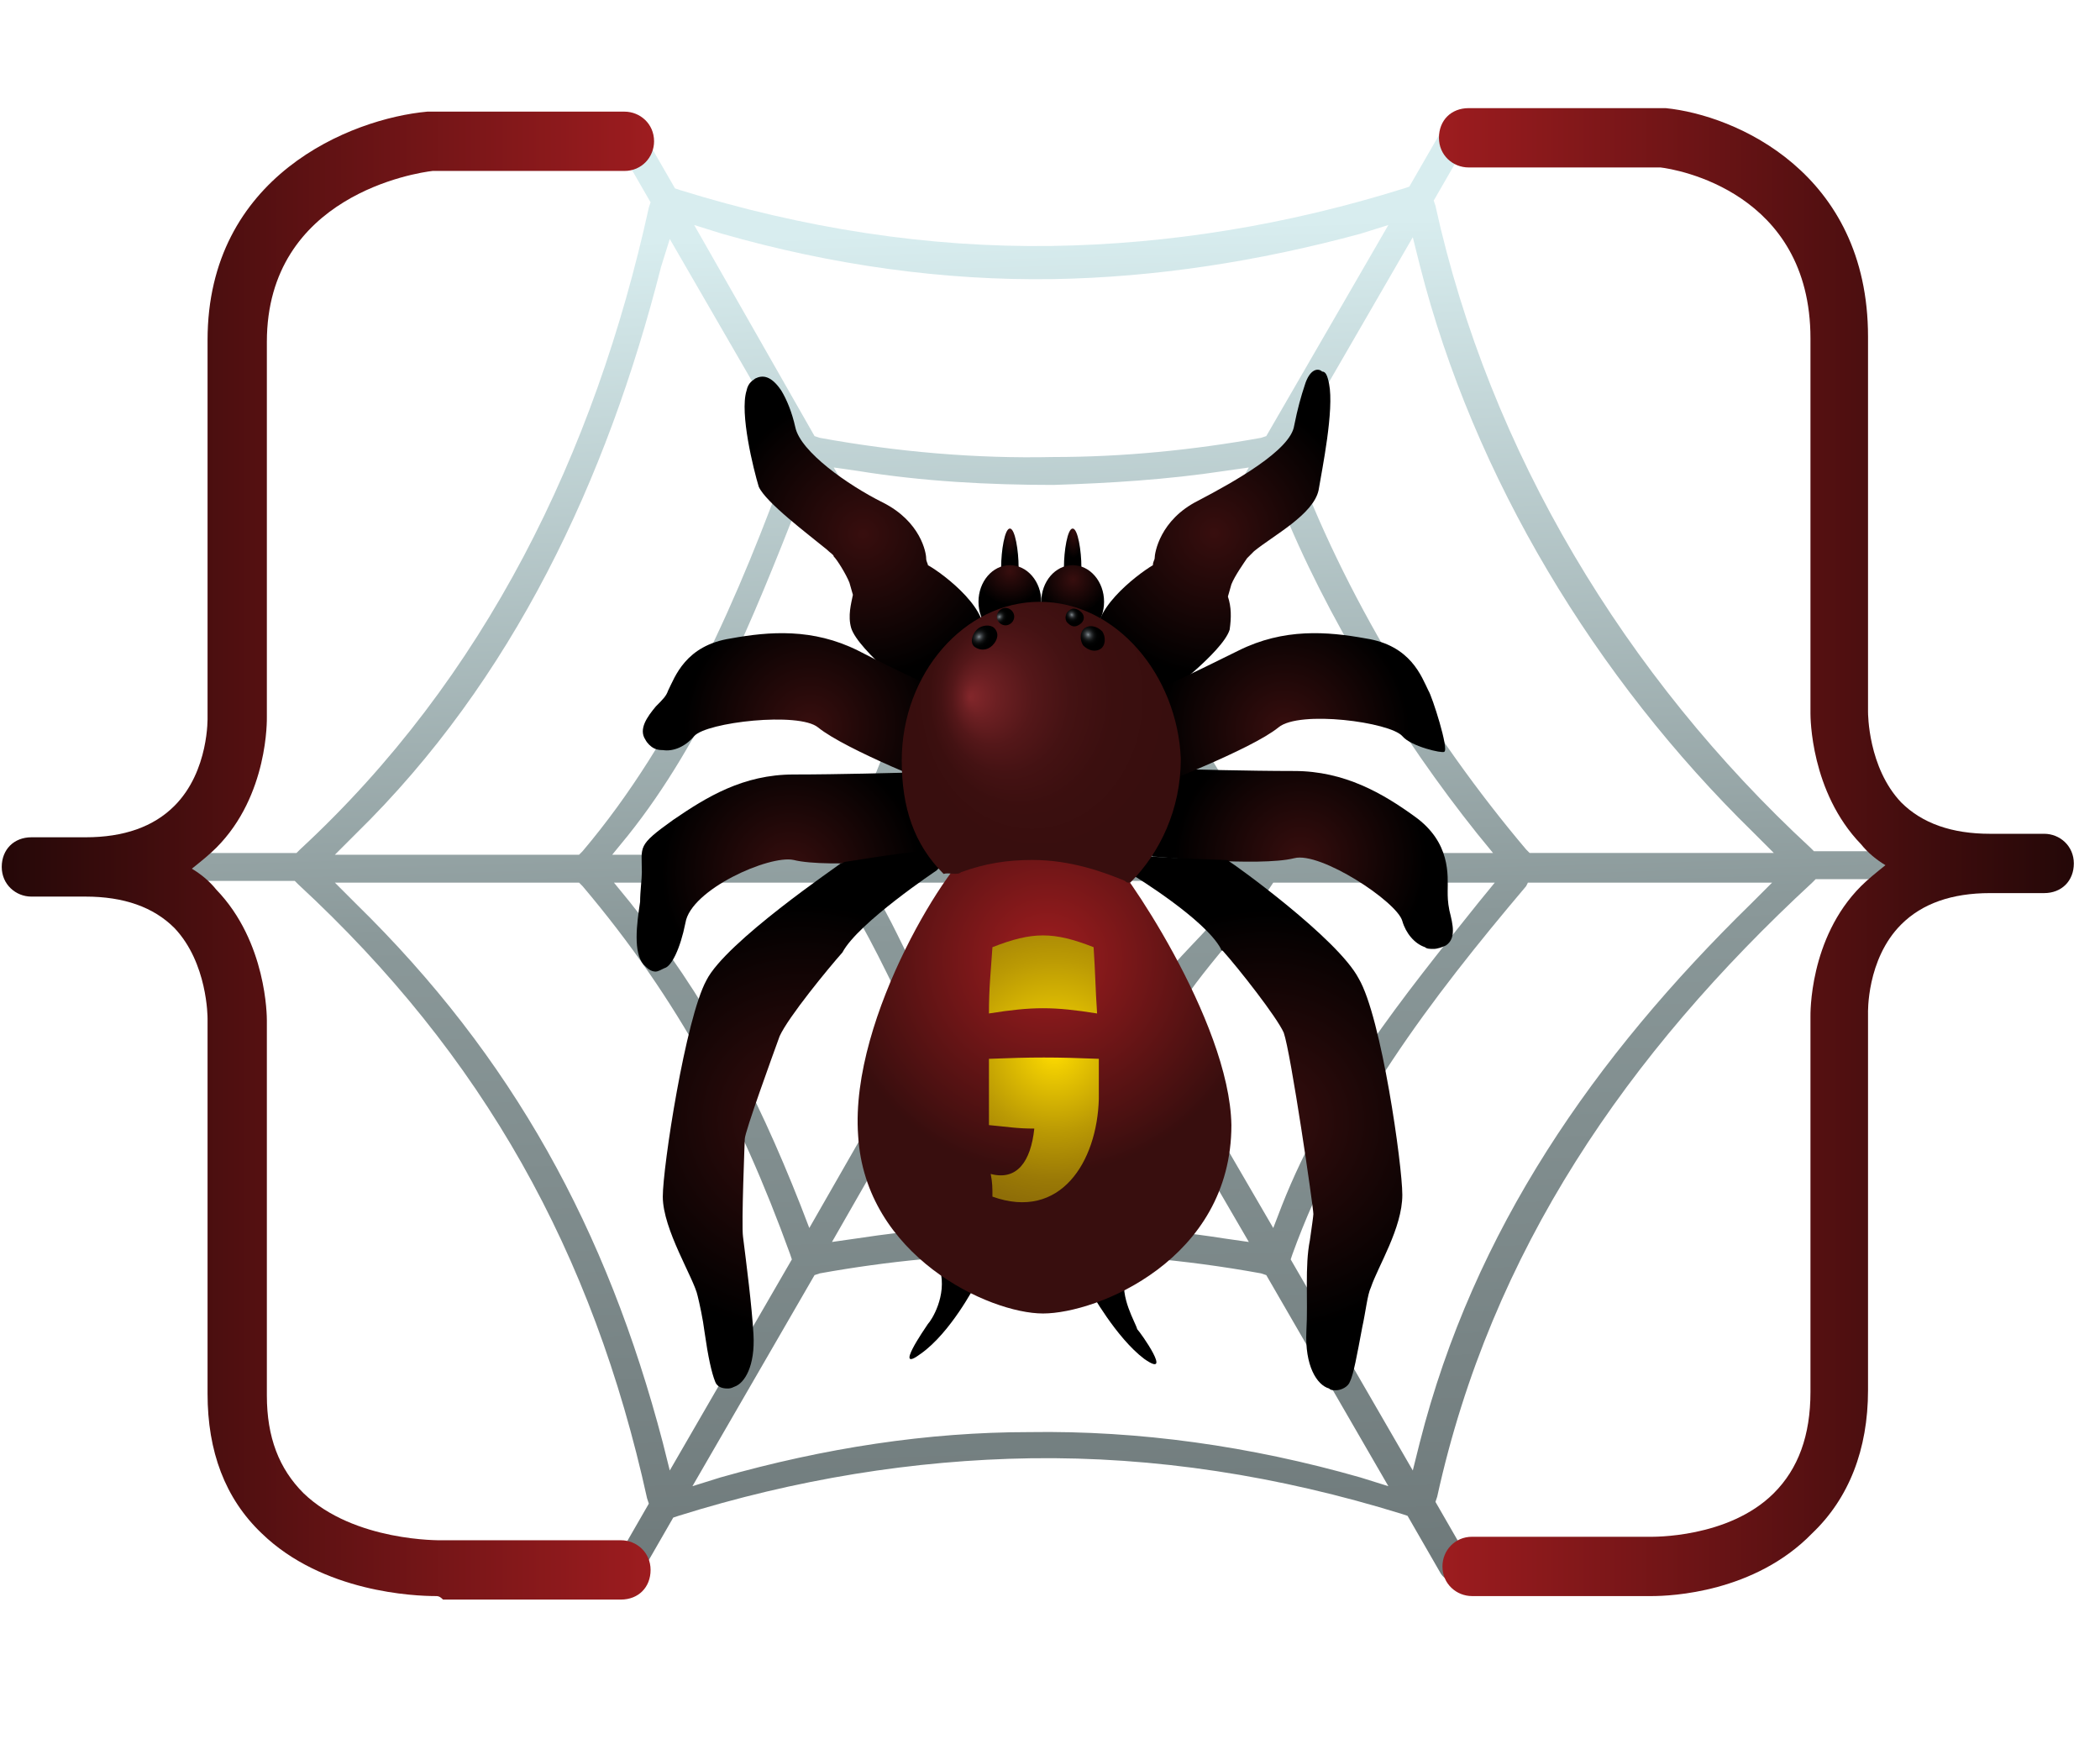 <?xml version="1.0" encoding="utf-8"?>
<!-- Generator: Adobe Illustrator 19.0.0, SVG Export Plug-In . SVG Version: 6.00 Build 0)  -->
<svg version="1.1" id="Layer_1" xmlns="http://www.w3.org/2000/svg" xmlns:xlink="http://www.w3.org/1999/xlink" x="0px" y="0px"
	 viewBox="-274.7 347 120.4 100" style="enable-background:new -274.7 347 120.4 100;" xml:space="preserve">
<style type="text/css">
	.st0{fill:url(#SVGID_1_);}
	.st1{fill:url(#SVGID_2_);}
	.st2{fill:url(#SVGID_3_);}
	.st3{fill:url(#SVGID_4_);}
	.st4{fill:url(#SVGID_5_);}
	.st5{fill:url(#SVGID_6_);}
	.st6{fill:url(#SVGID_7_);}
	.st7{fill:url(#SVGID_8_);}
	.st8{fill:url(#SVGID_9_);}
	.st9{fill:url(#SVGID_10_);}
	.st10{fill:url(#SVGID_11_);}
	.st11{fill:url(#SVGID_12_);}
	.st12{fill:url(#SVGID_13_);}
	.st13{fill:url(#SVGID_14_);}
	.st14{fill:url(#SVGID_15_);}
	.st15{fill:url(#SVGID_16_);}
	.st16{fill:url(#SVGID_17_);}
	.st17{fill:url(#SVGID_18_);}
	.st18{fill:url(#SVGID_19_);}
	.st19{fill:url(#SVGID_20_);}
	.st20{fill:url(#SVGID_21_);}
	.st21{fill:url(#SVGID_22_);}
	.st22{fill:url(#SVGID_23_);}
</style>
<linearGradient id="SVGID_1_" gradientUnits="userSpaceOnUse" x1="-214.396" y1="450.626" x2="-216.138" y2="356.603" gradientTransform="matrix(1 -1.059175e-002 1.059175e-002 1 -4.217 -2.265)">
	<stop  offset="0" style="stop-color:#656F70"/>
	<stop  offset="0.538" style="stop-color:#8A9899"/>
	<stop  offset="0.962" style="stop-color:#D8EDEF"/>
</linearGradient>
<path class="st0" d="M-191.4,437.6c-0.3,0-0.5-0.1-0.7-0.4l-1.9-3.3l-0.3-0.1c-7.1-2.2-14.2-3.3-21.3-3.2
	c-6.7,0.1-13.5,1.2-20.2,3.3l-0.3,0.1l-1.9,3.3c-0.1,0.2-0.4,0.4-0.7,0.4c-0.1,0-0.3,0-0.4-0.1c-0.4-0.2-0.5-0.7-0.3-1.1l1.9-3.3
	l-0.1-0.3c-3.1-14.1-9.4-25.4-20-35.2l-0.2-0.2l-7.8,0c-0.2,0-0.5-0.4-0.6-0.6c-0.1-0.1-0.2-0.3-0.2-0.6c0-0.4,0.4-0.4,0.9-0.4
	l7.8,0l0.2-0.2c10.6-9.8,16.9-22.7,20-36.8l0.1-0.3l-1.9-3.3c-0.2-0.4-0.1-0.9,0.3-1.1c0.1-0.1,0.2-0.1,0.4-0.1
	c0.3,0,0.5,0.1,0.7,0.4l1.9,3.3l0.3,0.1c7.1,2.2,14.2,3.3,21.3,3.2c6.7-0.1,13.5-1.2,20.2-3.3l0.3-0.1l1.9-3.3
	c0.1-0.2,0.4-0.4,0.7-0.4c0.1,0,0.3,0,0.4,0.1c0.2,0.1,0.3,0.3,0.4,0.5c0.1,0.2,0,0.4-0.1,0.6l-1.9,3.3l0.1,0.3
	c3.1,14.1,10.9,27,21.5,36.8l0.2,0.2l5.7,0c0.2,0,0.4,0.1,0.6,0.2c0.1,0.1,0.2,0.3,0.2,0.6c0,0.4-0.3,0.8-0.8,0.8l-5.6,0l-0.2,0.2
	c-10.6,9.8-18.4,21.1-21.5,35.2l-0.1,0.3l1.9,3.3c0.2,0.4,0.1,0.9-0.3,1.1C-191.1,437.6-191.3,437.6-191.4,437.6z M-215.7,429.1
	c6.3-0.1,12.7,0.8,19,2.6l1.6,0.5l-7-12.1l-0.3-0.1c-4.4-0.8-8.9-1.2-13.4-1.1c-4,0-8,0.4-11.9,1.1l-0.3,0.1l-7,12.1l1.6-0.5
	C-227.4,430-221.5,429.1-215.7,429.1z M-187.2,397.8c-5.5,6.5-10.5,13.1-13.4,21.1l-0.1,0.3l7,12.1l0.4-1.6
	c3.1-12.2,10-22.1,19-30.9l1.2-1.2l-14,0L-187.2,397.8z M-254.3,398.8c9,8.8,14.4,18.7,17.6,30.9l0.4,1.6l7-12.1l-0.1-0.3
	c-2.9-8-6.4-14.6-11.9-21.1l-0.2-0.2l-14,0L-254.3,398.8z M-215.8,417.2c3.7,0,7.5,0.2,11.3,0.8l1.4,0.2l-6.4-11l-0.4,0
	c-1.9-0.1-3.8-0.1-5.8-0.1c-1.5,0-3,0.1-4.6,0.1l-0.4,0l-6.3,11l1.4-0.2C-222.3,417.5-219,417.2-215.8,417.2z M-201.9,397.9
	c-1.8,2.8-4.3,5-6,8.2l-0.2,0.3l6.4,11l0.5-1.3c2.6-6.6,6.9-11.9,11.3-17.4l0.9-1.1l-12.7,0L-201.9,397.9z M-238.6,398.7
	c4.4,5.5,7.2,10.8,9.8,17.4l0.5,1.3l6.3-11l-0.2-0.3c-1.7-3.3-2.6-5.5-4.4-8.2l-0.2-0.3l-12.7,0L-238.6,398.7z M-216.7,405.5
	c1.7,0,3.5,0,5.1,0l1.2,0l-3.9-7.2l-5.4,7.2l1.2,0C-217.9,405.6-217.3,405.5-216.7,405.5z M-209,404.8l0.6-1.1
	c1.1-1.9,2.9-3.1,4.2-5.1l0.6-1.1l-9.3,0L-209,404.8z M-224.3,398.6c1.1,1.9,1.5,3.1,2.7,5.1l0.6,1.1l5.4-7.2l-9.3,0L-224.3,398.6z
	 M-200.7,372.7l0.1,0.3c2.9,8,7.9,16.2,13.4,22.7l0.2,0.2l14,0l-1.2-1.2c-9-8.8-16-20.3-19.1-32.5l-0.4-1.6L-200.7,372.7z
	 M-208.1,385.5l0.2,0.3c1.7,3.3,4.1,7.1,5.9,9.8l0.2,0.3l12.7,0l-0.9-1.1c-4.4-5.5-8.7-12.5-11.3-19l-0.5-1.3L-208.1,385.5z
	 M-212.9,396l9.3,0l-0.6-1.1c-1.1-1.9-3-4.6-4.2-6.7l-0.6-1.1L-212.9,396z M-221.6,388.2c-1,1.8-1.4,4.7-2.7,6.8l-0.6,1.1l9.3,0
	l-5.4-8.9L-221.6,388.2z M-228.9,375.8c-2.6,6.6-5.4,13.6-9.8,19.1l-0.9,1.1l12.8,0l0.2-0.3c1.8-2.8,2.8-6.7,4.5-9.9l0.2-0.3
	l-6.4-11L-228.9,375.8z M-236.8,362.3c-3.1,12.2-8.5,23.7-17.5,32.5l-1.2,1.2l14,0l0.2-0.2c5.5-6.5,9-14.7,11.9-22.7l0.1-0.3
	l-7-12.1L-236.8,362.3z M-214.3,395.2l3.9-8.9l-1.2,0c-0.6,0-1.2,0-1.7,0c-1.8,0-3.5,0-5.1,0l-1.2,0L-214.3,395.2z M-220.6,384.8
	l0.4,0c1.9,0.1,3.8,0.1,5.8,0.1c1.5,0,3-0.1,4.6-0.1l0.4,0l6.3-11l-1.4,0.2c-3.3,0.5-6.6,0.7-9.8,0.8c-3.7,0-7.5-0.2-11.2-0.8
	l-1.4-0.2L-220.6,384.8z M-228,372l0.3,0.1c4.4,0.8,8.9,1.2,13.4,1.1c4,0,8-0.4,11.9-1.1l0.3-0.1l7-12.1l-1.6,0.5
	c-5.9,1.6-11.8,2.5-17.6,2.6c-6.3,0.1-12.7-0.8-19-2.6l-1.6-0.5L-228,372z"/>
<g>
	
		<radialGradient id="SVGID_2_" cx="-219.338" cy="376.646" r="1.969" gradientTransform="matrix(0.282 0 0 0.759 -154.915 91.626)" gradientUnits="userSpaceOnUse">
		<stop  offset="0" style="stop-color:#380E0E"/>
		<stop  offset="1" style="stop-color:#000000"/>
	</radialGradient>
	<path class="st1" d="M-216.8,377.3c0.3,0,0.5,1.3,0.5,2.2c0,0.9-0.2,1.1-0.5,1.1c-0.3,0-0.5-0.2-0.5-1.1
		C-217.3,378.6-217.1,377.3-216.8,377.3z"/>
	
		<radialGradient id="SVGID_3_" cx="-206.524" cy="376.646" r="1.969" gradientTransform="matrix(0.282 0 0 0.759 -154.915 91.626)" gradientUnits="userSpaceOnUse">
		<stop  offset="0" style="stop-color:#380E0E"/>
		<stop  offset="1" style="stop-color:#000000"/>
	</radialGradient>
	<path class="st2" d="M-213.2,377.3c0.3,0,0.5,1.3,0.5,2.2c0,0.9-0.2,1.1-0.5,1.1s-0.5-0.2-0.5-1.1
		C-213.7,378.6-213.5,377.3-213.2,377.3z"/>
	<radialGradient id="SVGID_4_" cx="-216.793" cy="379.712" r="1.969" gradientUnits="userSpaceOnUse">
		<stop  offset="0" style="stop-color:#380E0E"/>
		<stop  offset="1" style="stop-color:#000000"/>
	</radialGradient>
	<ellipse class="st3" cx="-216.8" cy="381.5" rx="1.8" ry="2.1"/>
	<radialGradient id="SVGID_5_" cx="-213.178" cy="380.212" r="1.969" gradientUnits="userSpaceOnUse">
		<stop  offset="0" style="stop-color:#380E0E"/>
		<stop  offset="1" style="stop-color:#000000"/>
	</radialGradient>
	<ellipse class="st4" cx="-213.2" cy="381.5" rx="1.8" ry="2.1"/>
	<path d="M-221.5,422.9c-0.2,0.3-2,2.9-0.4,1.7c1.7-1.2,3.1-3.9,3.1-3.9c-0.8-0.2-2-0.9-2-0.9C-220.4,421.3-221.3,422.7-221.5,422.9
		z"/>
	<path d="M-210.2,420.1c0,0-1.2,0.7-2,0.9c0,0,1.5,2.7,3.1,3.9c1.7,1.2-0.2-1.5-0.4-1.7C-209.6,422.8-210.5,421.4-210.2,420.1z"/>
	<radialGradient id="SVGID_6_" cx="-214.655" cy="401.976" r="12.289" gradientUnits="userSpaceOnUse">
		<stop  offset="2.688172e-002" style="stop-color:#9D1C1F"/>
		<stop  offset="0.181" style="stop-color:#8D1A1C"/>
		<stop  offset="1" style="stop-color:#380E0E"/>
	</radialGradient>
	<path class="st5" d="M-211.2,396c-1-0.4-2.5-1-4.3-1c-1.3,0-2.5,0.2-3.3,0.6c-1.2,0.4-7.2,9.6-6.7,16.5c0.4,6.9,7.5,10.2,10.6,10.2
		s10.8-3.1,10.8-10.8C-204.2,405.5-210.5,396.4-211.2,396z"/>
	<radialGradient id="SVGID_7_" cx="-205.074" cy="377.558" r="8.136" gradientUnits="userSpaceOnUse">
		<stop  offset="0" style="stop-color:#380E0E"/>
		<stop  offset="1" style="stop-color:#000000"/>
	</radialGradient>
	<path class="st6" d="M-208.5,379c0,0.1-0.1,0.2-0.1,0.4c-1,0.6-3.7,2.7-3.1,4.3c0,0,2.1,1,3.6,3.3c0,0,3.5-2.6,3.9-3.9
		c0.1-0.7,0.1-1.3-0.1-1.9l0.2-0.7c0.2-0.5,0.7-1.2,0.9-1.5c0.1-0.1,0.2-0.2,0.4-0.4c1.1-0.9,3.4-2.1,3.7-3.5
		c0.2-1.2,0.9-4.6,0.6-6.1c-0.1-0.5-0.2-0.7-0.4-0.7c-0.2-0.2-0.7-0.2-1,0.8c-0.2,0.6-0.4,1.3-0.6,2.3c-0.2,1.4-3.4,3.2-5.5,4.3
		C-208.2,376.8-208.5,378.7-208.5,379z"/>
	<radialGradient id="SVGID_8_" cx="-225.203" cy="377.61" r="8.133" gradientUnits="userSpaceOnUse">
		<stop  offset="0" style="stop-color:#380E0E"/>
		<stop  offset="1" style="stop-color:#000000"/>
	</radialGradient>
	<path class="st7" d="M-227.3,378.5c0.2,0.2,0.4,0.3,0.4,0.4c0.2,0.2,0.7,1,0.9,1.5l0.2,0.7c-0.1,0.5-0.3,1.2-0.1,1.9
		c0.4,1.3,3.9,4,3.9,4c1.5-2.2,3.6-3.3,3.6-3.3c0.7-1.6-2.2-3.8-3.1-4.3c0-0.1-0.1-0.2-0.1-0.4c0-0.3-0.3-2.1-2.5-3.2
		c-2-1-4.7-2.9-5-4.3c-0.2-0.9-0.5-1.6-0.8-2.1c-0.6-0.9-1.1-0.9-1.5-0.7c-0.1,0.1-0.4,0.2-0.5,0.7c-0.4,1.3,0.4,4.5,0.7,5.5
		C-230.8,375.8-228.4,377.6-227.3,378.5z"/>
	<radialGradient id="SVGID_9_" cx="-200.148" cy="396.232" r="7.211" gradientUnits="userSpaceOnUse">
		<stop  offset="0" style="stop-color:#380E0E"/>
		<stop  offset="1" style="stop-color:#000000"/>
	</radialGradient>
	<path class="st8" d="M-191.7,398.1c0-0.9,0.2-2.8-1.9-4.3c-1.8-1.3-4-2.6-6.9-2.6c-2.6,0-6.2-0.1-6.2-0.1c-0.3,0-0.4,0.2-0.5,0.4
		c0,0-0.6,2.5-1.7,3.8c-0.1,0.1-0.1,0.3-0.1,0.5c0.1,0.1,0.3,0.2,0.4,0.3c0.1,0,6.1,0.6,8.1,0.1c1.5-0.4,5.9,2.5,6.2,3.6
		c0.2,0.7,0.7,1.3,1.3,1.5c0.1,0.1,0.3,0.1,0.5,0.1c0.2,0,0.5-0.1,0.7-0.2c0.6-0.4,0.4-1.2,0.2-2
		C-191.7,398.7-191.7,398.4-191.7,398.1z"/>
	
		<radialGradient id="SVGID_10_" cx="-200.859" cy="387.96" r="7.14" gradientTransform="matrix(0.898 -0.44 0.44 0.898 -191.395 -47.89)" gradientUnits="userSpaceOnUse">
		<stop  offset="0" style="stop-color:#380E0E"/>
		<stop  offset="1" style="stop-color:#000000"/>
	</radialGradient>
	<path class="st9" d="M-192.8,386.6c-0.4-0.8-1-2.6-3.6-3c-2.2-0.4-4.7-0.6-7.3,0.7c-2.4,1.2-5.6,2.7-5.6,2.7
		c-0.3,0.1-0.3,0.4-0.3,0.5c0,0,0.5,2.5,0.2,4.1c-0.1,0.2,0,0.3,0.2,0.5c0.1,0.1,0.4,0.1,0.5,0.1c0.1-0.1,5.7-2.2,7.3-3.5
		c1.2-1,6.4-0.3,7.1,0.5c0.5,0.6,2.3,1,2.4,0.9C-191.6,390-192.6,386.9-192.8,386.6z"/>
	
		<radialGradient id="SVGID_11_" cx="-173.442" cy="401.123" r="7.211" gradientTransform="matrix(-0.898 -0.44 -0.44 0.898 -207.496 -47.89)" gradientUnits="userSpaceOnUse">
		<stop  offset="0" style="stop-color:#380E0E"/>
		<stop  offset="1" style="stop-color:#000000"/>
	</radialGradient>
	<path class="st10" d="M-237.1,387.5c-0.5,0.6-1,1.3-0.6,1.9c0.1,0.2,0.3,0.4,0.5,0.5c0.2,0.1,0.4,0.1,0.5,0.1
		c0.6,0.1,1.3-0.2,1.8-0.8c0.7-0.8,6-1.4,7.1-0.5c1.6,1.3,7.2,3.5,7.3,3.5c0.1,0,0.4,0,0.5-0.1c0.1-0.1,0.2-0.3,0.2-0.5
		c-0.3-1.7,0.2-4.1,0.2-4.1c0-0.2,0-0.4-0.3-0.5c0,0-3.3-1.5-5.6-2.7c-2.6-1.3-5.1-1.1-7.3-0.7c-2.6,0.4-3.2,2.2-3.6,3
		C-236.5,386.9-236.7,387.1-237.1,387.5z"/>
	<radialGradient id="SVGID_12_" cx="-229.357" cy="397.055" r="7.393" gradientUnits="userSpaceOnUse">
		<stop  offset="0" style="stop-color:#380E0E"/>
		<stop  offset="1" style="stop-color:#000000"/>
	</radialGradient>
	<path class="st11" d="M-235.4,399.9c0.3-1.9,4.8-3.9,6.2-3.6c2,0.5,8-0.1,8.1-0.1c0.2,0,0.4-0.1,0.4-0.3c0.1-0.1,0.1-0.3-0.1-0.5
		c-1.1-1.2-1.7-3.7-1.7-3.7c-0.1-0.2-0.3-0.4-0.5-0.4c-0.1,0-3.6,0.1-6.2,0.1c-2.9,0-5,1.3-6.9,2.6c-2.1,1.5-1.8,1.5-1.8,3
		c0,0.4-0.1,1.1-0.1,1.7c-0.2,1.3-0.4,2.9,0.2,3.6c0.2,0.2,0.4,0.4,0.7,0.4c0.1,0,0.3-0.1,0.5-0.2
		C-236.2,402.4-235.7,401.4-235.4,399.9z"/>
	<radialGradient id="SVGID_13_" cx="-202.089" cy="411.238" r="12.071" gradientUnits="userSpaceOnUse">
		<stop  offset="0" style="stop-color:#380E0E"/>
		<stop  offset="1" style="stop-color:#000000"/>
	</radialGradient>
	<path class="st12" d="M-204.2,396.4c-0.1-0.1-0.1-0.1-0.3-0.1c-0.1,0-2.9-0.1-4.3-0.2c-0.1,0-0.3,0-0.4,0.1l-0.4,0.2
		c-0.1,0.1-0.2,0.2-0.3,0.4c0,0.2,0.1,0.3,0.2,0.4c0,0,4.1,2.5,5,4.2c0,0,0,0.1,0.1,0.1c0.9,1,3.1,3.8,3.5,4.7
		c0.4,1.1,1.7,10,1.7,10.4c0,0.1-0.1,0.8-0.2,1.5c-0.3,1.5-0.1,3.4-0.2,5.2c-0.1,2,0.6,3.1,1.3,3.3c0.1,0.1,0.2,0.1,0.4,0.1
		c0.3,0,0.7-0.2,0.8-0.5c0.2-0.4,0.4-1.5,0.7-3.1c0.2-0.9,0.3-1.9,0.5-2.3c0.4-1.2,1.8-3.4,1.8-5.3c0-1.7-1.2-10.2-2.5-12.4
		C-198,400.8-204,396.5-204.2,396.4z"/>
	<radialGradient id="SVGID_14_" cx="-228.74" cy="411.115" r="12.246" gradientUnits="userSpaceOnUse">
		<stop  offset="0" style="stop-color:#380E0E"/>
		<stop  offset="1" style="stop-color:#000000"/>
	</radialGradient>
	<path class="st13" d="M-226.4,401.6L-226.4,401.6c0.9-1.7,5.4-4.7,5.4-4.7c0.1-0.1,0.2-0.2,0.2-0.4s-0.1-0.3-0.3-0.4l-0.4-0.2
		c-0.1-0.1-0.2-0.1-0.4-0.1c-1.3,0.1-4.2,0.6-4.3,0.6c-0.1,0-0.2,0.1-0.3,0.1c-0.1,0.1-6.6,4.5-7.7,6.7c-1.2,2.2-2.5,10.7-2.5,12.4
		c0,1.9,1.8,4.7,2,5.7c0.1,0.4,0.3,1.3,0.4,2.1c0.2,1.4,0.4,2.3,0.6,2.8c0.1,0.3,0.4,0.4,0.7,0.4c0.1,0,0.2,0,0.4-0.1
		c0.6-0.2,1.2-1.2,1.1-3c-0.1-1.7-0.4-4-0.6-5.6c-0.1-0.7,0.1-5.5,0.1-5.6c0-0.4,1.6-4.8,2-5.9
		C-229.5,405.3-227.2,402.5-226.4,401.6z"/>
	
		<radialGradient id="SVGID_15_" cx="-215.073" cy="387.142" r="8.08" fx="-219.594" fy="387.077" gradientTransform="matrix(0.919 0 0 1.088 -17.286 -34.209)" gradientUnits="userSpaceOnUse">
		<stop  offset="0" style="stop-color:#83272B"/>
		<stop  offset="0.14" style="stop-color:#6B1F22"/>
		<stop  offset="0.312" style="stop-color:#541719"/>
		<stop  offset="0.499" style="stop-color:#441213"/>
		<stop  offset="0.711" style="stop-color:#3B0F0F"/>
		<stop  offset="1" style="stop-color:#380E0E"/>
	</radialGradient>
	<path class="st14" d="M-215.1,381.5c-4.3,0-7.9,4.1-7.9,9.1c0,2.7,0.7,4.8,2.4,6.5c0.3-0.1,0.8,0.1,1-0.1c1.4-0.5,2.6-0.7,4.1-0.7
		c2.2,0,4.1,0.7,5.3,1.2c0.1,0.1,0.1,0.1,0.3,0.1c1.7-1.7,2.9-4.2,2.9-7.1C-207.2,385.7-210.7,381.5-215.1,381.5z"/>
</g>
<g>
	<linearGradient id="SVGID_16_" gradientUnits="userSpaceOnUse" x1="-274.667" y1="396.006" x2="-237.464" y2="396.006">
		<stop  offset="0" style="stop-color:#240808"/>
		<stop  offset="1" style="stop-color:#9D1C1F"/>
	</linearGradient>
	<path class="st15" d="M-249.7,438.5c-1.2,0-6.5-0.2-10-3.6c-2.1-2-3.1-4.7-3.1-8v-21.5c0-0.1,0-3.2-1.9-5.2
		c-1.2-1.2-2.9-1.8-5.1-1.8h-3.1c-0.9,0-1.7-0.7-1.7-1.7s0.7-1.7,1.7-1.7h3.1c2.2,0,3.9-0.6,5.1-1.8c2-2,1.9-5.1,1.9-5.1l0-21.6
		c0-9.4,8.2-12.7,12.6-13.1c0.1,0,0.1,0,0.2,0h11.1c0.9,0,1.7,0.7,1.7,1.7c0,0.9-0.7,1.7-1.7,1.7h-11c-0.9,0.1-9.5,1.4-9.5,9.8v21.5
		c0,0.1,0.1,4.5-2.9,7.5c-0.4,0.4-0.9,0.8-1.4,1.2c0.5,0.3,1,0.7,1.4,1.2c2.9,3,2.9,7.3,2.9,7.5l0,21.5c0,2.4,0.7,4.2,2.1,5.6
		c2.9,2.8,7.9,2.7,7.9,2.7l10.3,0c0.9,0,1.7,0.7,1.7,1.7s-0.7,1.7-1.7,1.7h-10.2C-249.5,438.5-249.6,438.5-249.7,438.5z"/>
</g>
<g>
	
		<linearGradient id="SVGID_17_" gradientUnits="userSpaceOnUse" x1="-192.451" y1="396" x2="-156.171" y2="396" gradientTransform="matrix(-1 0 0 1 -348.284 0)">
		<stop  offset="0" style="stop-color:#240808"/>
		<stop  offset="1" style="stop-color:#9D1C1F"/>
	</linearGradient>
	<path class="st16" d="M-180,438.5c-0.1,0-0.2,0-0.2,0l-10.1,0c-0.9,0-1.7-0.7-1.7-1.7c0-0.9,0.7-1.7,1.7-1.7h10.2
		c0.1,0,4.5,0.1,7.1-2.5c1.4-1.4,2.1-3.3,2.1-5.8v-21.5c0-0.1-0.1-4.5,2.9-7.5c0.4-0.4,0.9-0.8,1.4-1.2c-0.5-0.3-1-0.7-1.4-1.2
		c-2.9-3-2.9-7.3-2.9-7.5v-21.5c0-8.4-7.7-9.7-8.6-9.8h-11c-0.9,0-1.7-0.7-1.7-1.7s0.7-1.7,1.7-1.7h11.1c0.1,0,0.1,0,0.2,0
		c4,0.4,11.6,3.7,11.6,13.1v21.5c0,0.1,0,3.2,1.9,5.2c1.2,1.2,2.9,1.8,5.1,1.8h3.1c0.9,0,1.7,0.7,1.7,1.7s-0.7,1.7-1.7,1.7h-3.1
		c-2.2,0-3.9,0.6-5.1,1.8c-2,2-1.9,5.1-1.9,5.1v21.6c0,3.4-1.1,6.2-3.2,8.2C-174.1,438.3-178.9,438.5-180,438.5z"/>
</g>
<g>
	<g>
		<radialGradient id="SVGID_18_" cx="-214.266" cy="407.723" r="10.925" gradientUnits="userSpaceOnUse">
			<stop  offset="0" style="stop-color:#FFDD00"/>
			<stop  offset="0.117" style="stop-color:#EFCD01"/>
			<stop  offset="0.524" style="stop-color:#BB9A04"/>
			<stop  offset="0.831" style="stop-color:#9B7A06"/>
			<stop  offset="1" style="stop-color:#8F6E07"/>
		</radialGradient>
		<path class="st17" d="M-218,405.1c0-1.5,0.1-2.3,0.2-3.8c2.3-0.9,3.5-0.9,5.8,0c0.1,1.5,0.1,2.3,0.2,3.8
			C-214.3,404.7-215.5,404.7-218,405.1z"/>
		<radialGradient id="SVGID_19_" cx="-214.256" cy="407.237" r="8.796" gradientUnits="userSpaceOnUse">
			<stop  offset="0" style="stop-color:#FFDD00"/>
			<stop  offset="0.117" style="stop-color:#EFCD01"/>
			<stop  offset="0.524" style="stop-color:#BB9A04"/>
			<stop  offset="0.831" style="stop-color:#9B7A06"/>
			<stop  offset="1" style="stop-color:#8F6E07"/>
		</radialGradient>
		<path class="st18" d="M-217.8,415.6c0-0.5,0-0.8-0.1-1.3c1.5,0.4,2.3-0.7,2.5-2.6c-1,0-1.5-0.1-2.6-0.2c0-1.5,0-2.3,0-3.8
			c2.5-0.1,3.8-0.1,6.3,0c0,0.9,0,1.4,0,2.3C-211.8,413.6-213.9,417-217.8,415.6z"/>
	</g>
</g>
<radialGradient id="SVGID_20_" cx="-216.213" cy="385.386" r="0.526" gradientTransform="matrix(0.71 -0.704 0.617 0.623 -301.673 -9.951)" gradientUnits="userSpaceOnUse">
	<stop  offset="0" style="stop-color:#838C92"/>
	<stop  offset="1.895368e-003" style="stop-color:#828B91"/>
	<stop  offset="0.101" style="stop-color:#60666B"/>
	<stop  offset="0.206" style="stop-color:#42474A"/>
	<stop  offset="0.32" style="stop-color:#2A2D2F"/>
	<stop  offset="0.443" style="stop-color:#17191A"/>
	<stop  offset="0.581" style="stop-color:#0A0B0B"/>
	<stop  offset="0.744" style="stop-color:#020303"/>
	<stop  offset="1" style="stop-color:#000000"/>
</radialGradient>
<path class="st19" d="M-216.7,382c0.2,0.2,0.2,0.5,0,0.7c-0.2,0.2-0.5,0.2-0.7,0c-0.2-0.2-0.2-0.5,0-0.7
	C-217.2,381.8-216.9,381.8-216.7,382z"/>
<radialGradient id="SVGID_21_" cx="-217.847" cy="385.377" r="0.734" gradientTransform="matrix(0.71 -0.704 0.617 0.623 -301.673 -9.951)" gradientUnits="userSpaceOnUse">
	<stop  offset="0" style="stop-color:#838C92"/>
	<stop  offset="1.895368e-003" style="stop-color:#828B91"/>
	<stop  offset="0.101" style="stop-color:#60666B"/>
	<stop  offset="0.206" style="stop-color:#42474A"/>
	<stop  offset="0.32" style="stop-color:#2A2D2F"/>
	<stop  offset="0.443" style="stop-color:#17191A"/>
	<stop  offset="0.581" style="stop-color:#0A0B0B"/>
	<stop  offset="0.744" style="stop-color:#020303"/>
	<stop  offset="1" style="stop-color:#000000"/>
</radialGradient>
<path class="st20" d="M-217.7,383c0.3,0.3,0.2,0.7-0.1,1c-0.3,0.3-0.7,0.3-1,0.1s-0.2-0.7,0.1-1S-217.9,382.8-217.7,383z"/>
<radialGradient id="SVGID_22_" cx="-212.265" cy="392.97" r="0.526" gradientTransform="matrix(-0.6 -0.8 0.702 -0.526 -616.477 419.137)" gradientUnits="userSpaceOnUse">
	<stop  offset="0" style="stop-color:#838C92"/>
	<stop  offset="1.895368e-003" style="stop-color:#828B91"/>
	<stop  offset="0.101" style="stop-color:#60666B"/>
	<stop  offset="0.206" style="stop-color:#42474A"/>
	<stop  offset="0.32" style="stop-color:#2A2D2F"/>
	<stop  offset="0.443" style="stop-color:#17191A"/>
	<stop  offset="0.581" style="stop-color:#0A0B0B"/>
	<stop  offset="0.744" style="stop-color:#020303"/>
	<stop  offset="1" style="stop-color:#000000"/>
</radialGradient>
<path class="st21" d="M-213.4,382c0.2-0.2,0.5-0.1,0.7,0.1c0.2,0.2,0.2,0.5-0.1,0.7s-0.5,0.1-0.7-0.1S-213.6,382.1-213.4,382z"/>
<radialGradient id="SVGID_23_" cx="-213.738" cy="393.049" r="0.734" gradientTransform="matrix(-0.6 -0.8 0.702 -0.526 -616.477 419.137)" gradientUnits="userSpaceOnUse">
	<stop  offset="0" style="stop-color:#838C92"/>
	<stop  offset="1.895368e-003" style="stop-color:#828B91"/>
	<stop  offset="0.101" style="stop-color:#60666B"/>
	<stop  offset="0.206" style="stop-color:#42474A"/>
	<stop  offset="0.32" style="stop-color:#2A2D2F"/>
	<stop  offset="0.443" style="stop-color:#17191A"/>
	<stop  offset="0.581" style="stop-color:#0A0B0B"/>
	<stop  offset="0.744" style="stop-color:#020303"/>
	<stop  offset="1" style="stop-color:#000000"/>
</radialGradient>
<path class="st22" d="M-212.5,383c0.3-0.2,0.7-0.1,1,0.2c0.2,0.3,0.2,0.8-0.1,1c-0.3,0.2-0.7,0.1-1-0.2
	C-212.8,383.7-212.8,383.2-212.5,383z"/>
</svg>
